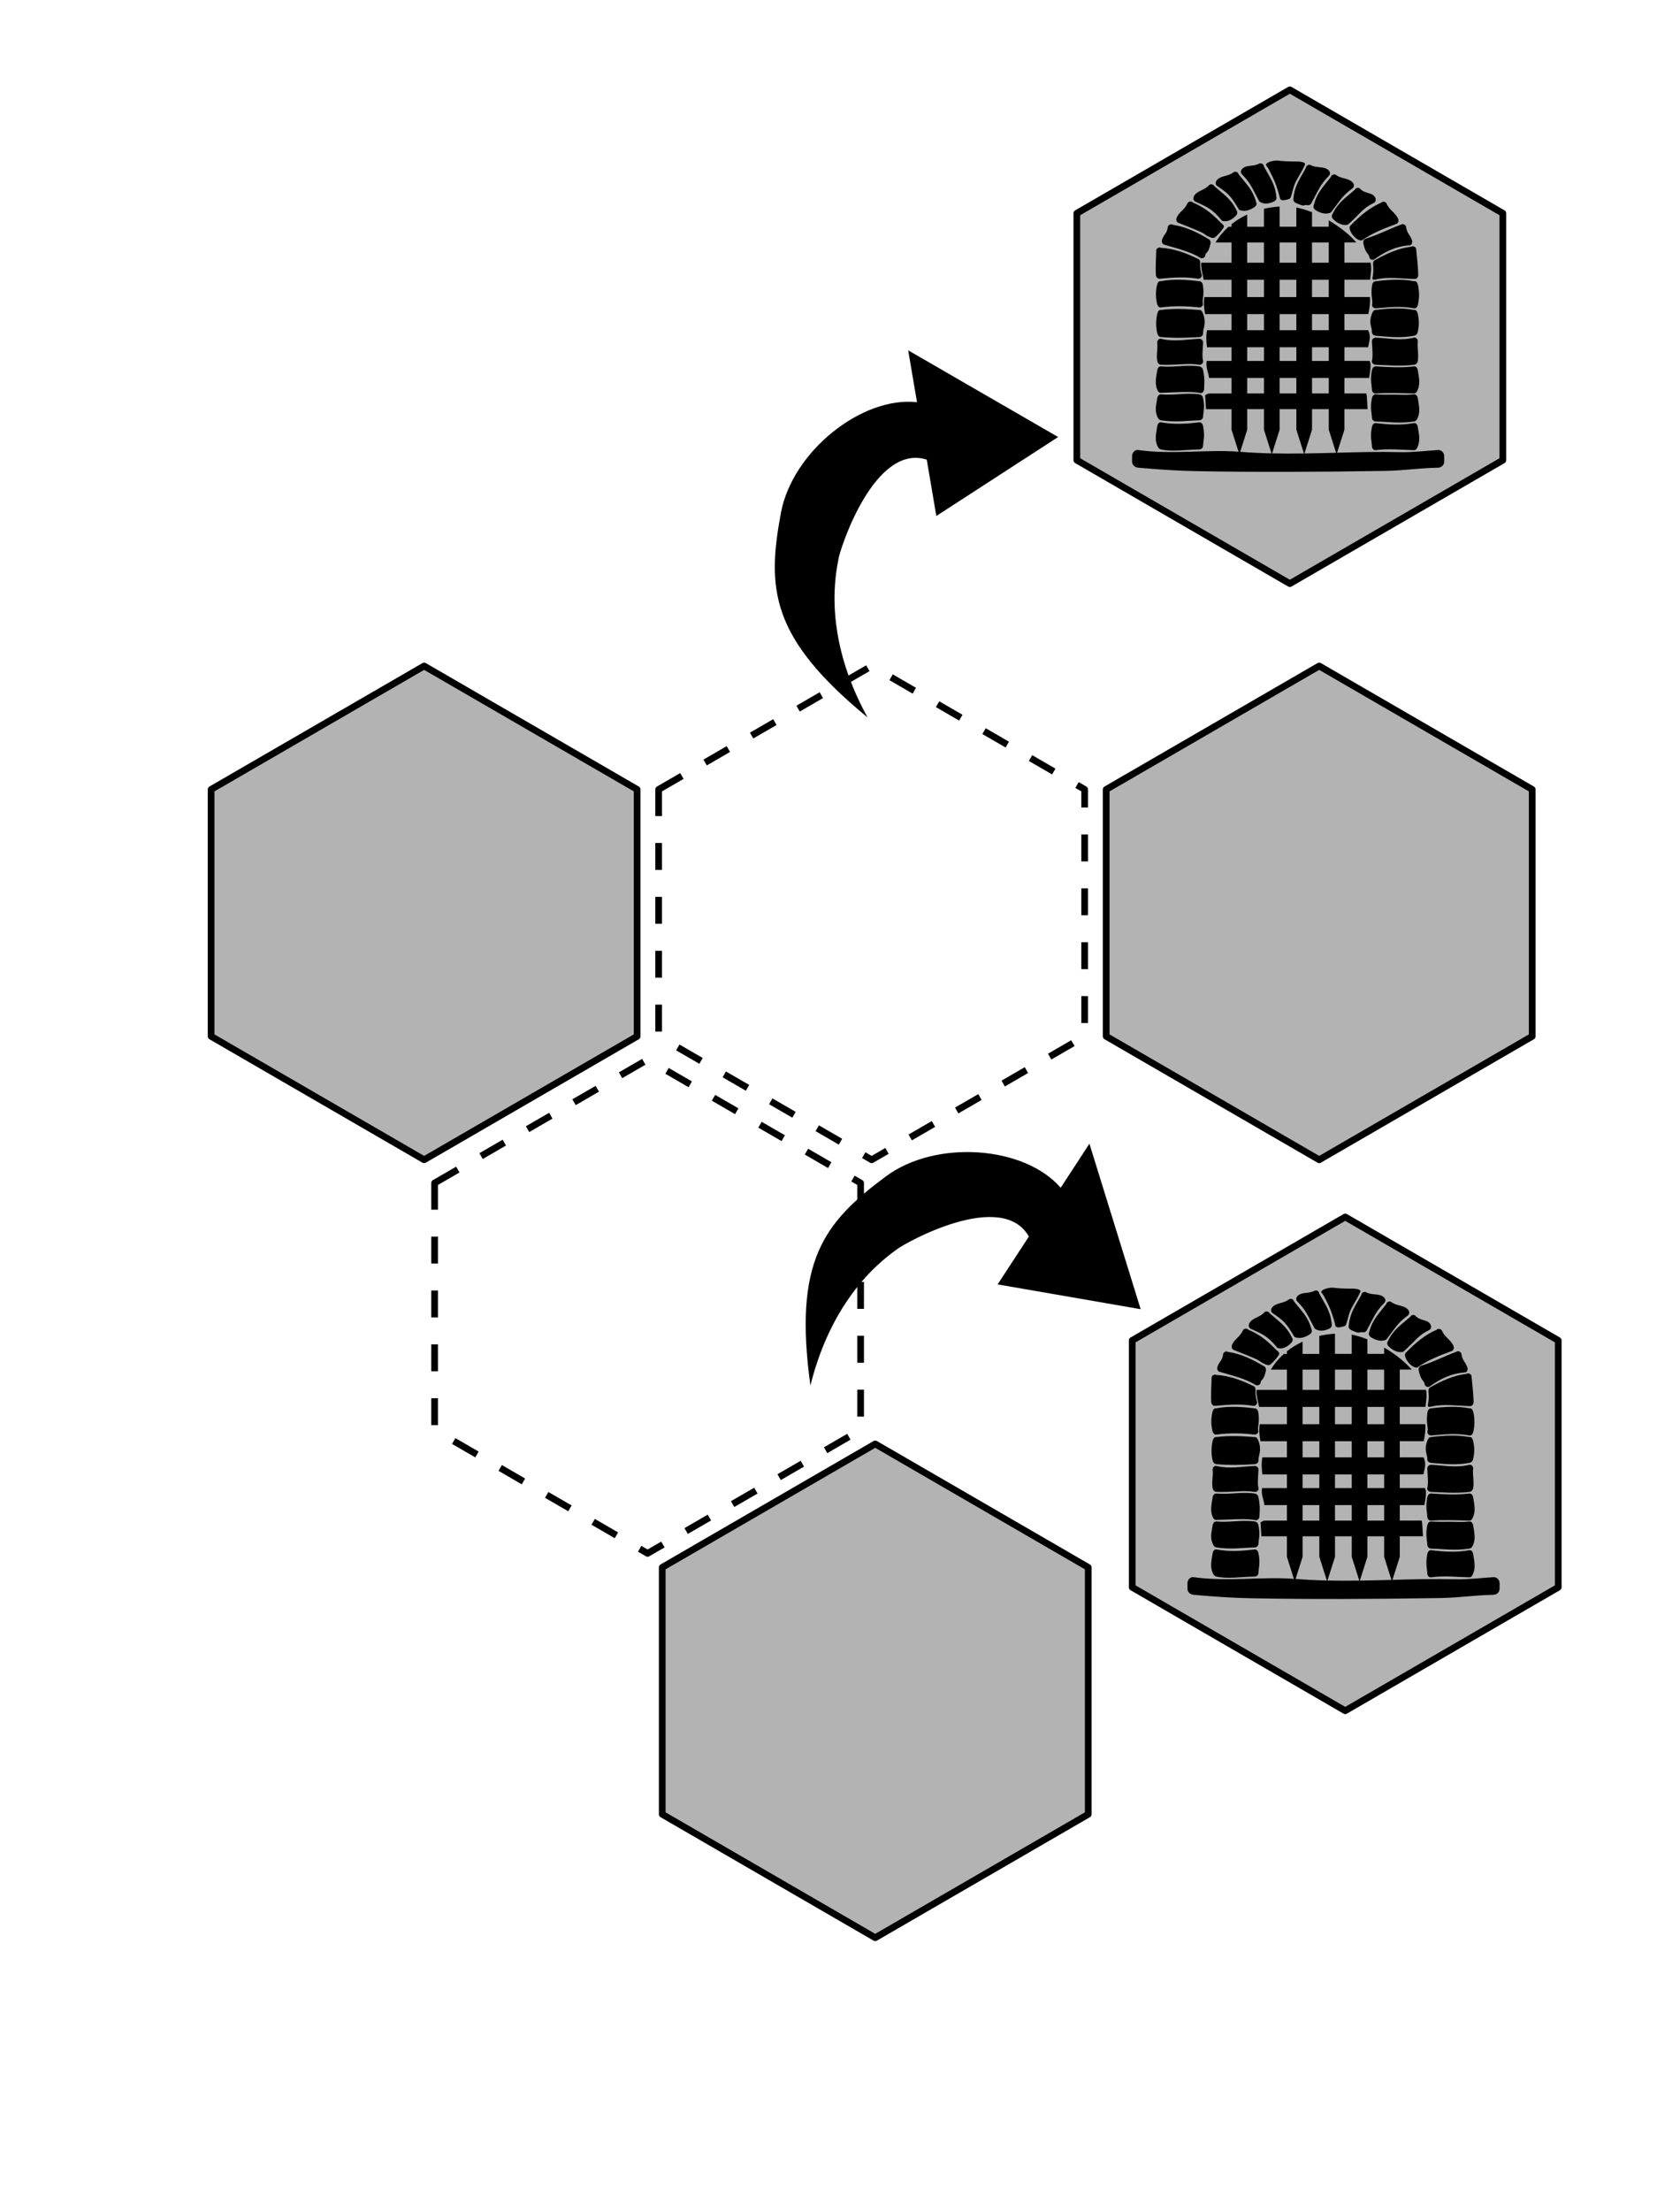 <?xml version="1.0" encoding="UTF-8" standalone="no"?>
<svg
   xmlns:dc="http://purl.org/dc/elements/1.1/"
   xmlns:cc="http://creativecommons.org/ns#"
   xmlns:rdf="http://www.w3.org/1999/02/22-rdf-syntax-ns#"
   xmlns:svg="http://www.w3.org/2000/svg"
   xmlns="http://www.w3.org/2000/svg"
   xmlns:sodipodi="http://sodipodi.sourceforge.net/DTD/sodipodi-0.dtd"
   xmlns:inkscape="http://www.inkscape.org/namespaces/inkscape"
   width="380"
   height="500"
   viewBox="0 0 380 500"
   version="1.1"
   id="svg24"
   inkscape:version="1.0 (4035a4fb49, 2020-05-01)"
   sodipodi:docname="shut-two-gates.svg">
  <defs
     id="defs18">
    <inkscape:path-effect
       lpeversion="0"
       effect="roughen"
       id="path-effect4747"
       is_visible="true"
       method="segments"
       max_segment_size="8"
       segments="2"
       displace_x="1;694004062"
       displace_y="1;1"
       global_randomize="1;1"
       handles="along"
       shift_nodes="true"
       fixed_displacement="false"
       spray_tool_friendly="false" />
    <inkscape:path-effect
       lpeversion="0"
       effect="roughen"
       id="path-effect4745"
       is_visible="false"
       method="size"
       max_segment_size="4"
       segments="2"
       displace_x="1;1"
       displace_y="1;1826965067"
       global_randomize="1;1"
       handles="along"
       shift_nodes="true"
       fixed_displacement="false"
       spray_tool_friendly="false" />
  </defs>
  <sodipodi:namedview
     id="base"
     pagecolor="#ffffff"
     bordercolor="#666666"
     borderopacity="1.0"
     inkscape:pageopacity="0.0"
     inkscape:pageshadow="2"
     inkscape:zoom="1.4"
     inkscape:cx="-419.12031"
     inkscape:cy="317.80872"
     inkscape:document-units="px"
     inkscape:current-layer="layer1"
     showgrid="false"
     units="px"
     showguides="true"
     inkscape:guide-bbox="true"
     inkscape:window-width="1920"
     inkscape:window-height="1017"
     inkscape:window-x="1672"
     inkscape:window-y="134"
     inkscape:window-maximized="1"
     inkscape:snap-global="false"
     inkscape:document-rotation="0" />
  <g
     inkscape:label="Layer 1"
     inkscape:groupmode="layer"
     id="layer1"
     transform="translate(0,221.281)">
    <path
       d="m 412.989,1103.357 5.581,9.667 -5.581,9.667 -11.163,0 -5.581,-9.667 5.581,-9.667 z"
       inkscape:randomized="0"
       inkscape:rounded="0"
       inkscape:flatsided="true"
       sodipodi:arg2="-0.52359878"
       sodipodi:arg1="-1.0471976"
       sodipodi:r2="9.6671848"
       sodipodi:r1="11.162703"
       sodipodi:cy="1113.0243"
       sodipodi:cx="407.40814"
       sodipodi:sides="6"
       id="path5139"
       style="font-style:normal;font-weight:normal;font-size:medium;line-height:125%;font-family:sans-serif;letter-spacing:0px;word-spacing:0px;fill:none;fill-opacity:1;stroke:#000000;stroke-width:0.304;stroke-linecap:butt;stroke-linejoin:round;stroke-miterlimit:4;stroke-dasharray:1.218, 1.218;stroke-dashoffset:0;stroke-opacity:1"
       sodipodi:type="star"
       transform="matrix(0,-5.001,4.984,0,-5350.15,2022.577)" />
    <path
       sodipodi:nodetypes="scccccscs"
       inkscape:connector-curvature="0"
       d="m 176.648,-105.371 c 2.596,-13.85 18.332,-26.374 30.77,-24.964 l -1.996,-11.731 33.918,19.598 -27.552,17.856 -2.165,-12.742 c -11.791,-3.76 -19.534,19.921 -19.951,22.391 -0.444,2.63 -3.948,16.818 6.563,35.899 -21.915,-18.011 -22.831,-29.008 -19.588,-46.307 z"
       id="path5141"
       style="fill:#000000;fill-opacity:1;stroke:none;stroke-width:0.594;stroke-opacity:1" />
    <path
       transform="matrix(0,-5.001,4.984,0,-5255.561,1892.303)"
       sodipodi:type="star"
       style="font-style:normal;font-weight:normal;font-size:medium;line-height:125%;font-family:sans-serif;letter-spacing:0px;word-spacing:0px;fill:#b3b3b3;fill-opacity:1;stroke:#000000;stroke-width:0.304;stroke-linecap:butt;stroke-linejoin:round;stroke-miterlimit:4;stroke-dasharray:none;stroke-dashoffset:0;stroke-opacity:1"
       id="path5143"
       sodipodi:sides="6"
       sodipodi:cx="407.40814"
       sodipodi:cy="1113.0243"
       sodipodi:r1="11.162703"
       sodipodi:r2="9.6671848"
       sodipodi:arg1="-1.0471976"
       sodipodi:arg2="-0.52359878"
       inkscape:flatsided="true"
       inkscape:rounded="0"
       inkscape:randomized="0"
       d="m 412.989,1103.357 5.581,9.667 -5.581,9.667 -11.163,0 -5.581,-9.667 5.581,-9.667 z" />
    <path
       style="fill:#000000;fill-opacity:1;stroke:none;stroke-width:11.183;stroke-linecap:round;stroke-linejoin:round;stroke-miterlimit:4;stroke-dasharray:none;stroke-dashoffset:0;stroke-opacity:1"
       d="m 288.766,-184.984 c -1.013,0.027 -2.57,0.46 -2.406,1.09 0.528,0.563 0.849,1.365 1.224,2.087 0.838,1.609 1.482,3.422 1.998,5.568 0.476,0.335 0.648,0.285 1.346,0.128 0.466,-0.105 0.869,-0.166 1.016,-0.529 0.209,-0.593 0.349,-1.174 0.514,-1.772 0.183,-0.663 0.395,-1.343 0.766,-2.026 0.765,-1.409 1.546,-2.577 1.966,-3.678 0.155,-0.454 -1.049,-0.643 -1.535,-0.645 -1.04,-0.006 -2.363,0.031 -4.303,-0.174 -0.148,-0.039 -0.352,-0.054 -0.586,-0.047 z m -3.605,0.625 c -0.118,-0.012 -0.235,0.009 -0.34,0.066 -1.406,0.763 -2.784,0.185 -3.83,1.17 -0.349,0.329 -0.443,0.875 -0.11,1.22 2.022,2.101 2.147,2.782 3.968,6.172 1.334,0.942 2.819,0.22 3.23,0.045 0.438,-0.193 0.76,-0.595 0.622,-1.054 -0.268,-2.967 -1.486,-4.423 -2.828,-6.93 -0.006,-0.36 -0.358,-0.658 -0.712,-0.688 v -8.5e-4 z m 10.937,0.333 c -0.353,0.03 -0.705,0.33 -0.712,0.689 -1.342,2.508 -2.56,3.963 -2.828,6.93 -0.138,0.459 0.182,0.86 0.621,1.054 2.218,0.98 1.463,0.297 2.445,0.456 0.473,0.076 0.808,-0.079 1.035,-0.501 1.821,-3.39 1.946,-4.072 3.968,-6.172 0.332,-0.345 0.239,-0.891 -0.11,-1.22 -1.045,-0.985 -2.673,-0.407 -4.078,-1.17 -0.105,-0.057 -0.223,-0.077 -0.341,-0.066 z m -16.765,1.577 c -0.118,0.012 -0.231,0.05 -0.324,0.124 -1.254,0.994 -2.957,0.703 -3.818,1.853 -0.287,0.384 -0.295,0.95 0.101,1.221 2.439,1.672 3.037,2.118 4.969,5.398 1.476,0.698 3.061,-0.311 3.437,-0.554 0.398,-0.266 0.646,-0.718 0.431,-1.146 -0.773,-2.877 -2.223,-4.101 -3.975,-6.341 -0.068,-0.353 -0.466,-0.586 -0.819,-0.555 z m 22.518,0.595 c -0.354,-0.026 -0.748,0.213 -0.811,0.567 -1.72,2.265 -3.151,3.511 -3.882,6.399 -0.209,0.432 0.045,0.879 0.448,1.139 0.379,0.238 1.978,1.223 3.444,0.503 2.331,-3.06 2.562,-3.713 4.89,-5.469 0.383,-0.289 0.376,-0.843 0.083,-1.222 -0.877,-1.138 -2.576,-0.822 -3.844,-1.798 -0.095,-0.073 -0.209,-0.111 -0.327,-0.12 z m -27.914,2.245 c -0.181,0.006 -0.355,0.072 -0.474,0.207 -1.054,1.204 -2.782,1.227 -3.421,2.514 -0.213,0.429 -0.116,0.98 0.319,1.182 2.674,1.243 3.739,1.55 6.08,4.368 1.578,0.42 2.735,-0.815 3.06,-1.123 0.344,-0.334 0.505,-0.822 0.217,-1.204 -1.278,-2.69 -2.923,-3.633 -5.051,-5.519 -0.108,-0.279 -0.428,-0.436 -0.729,-0.425 z m 33.242,0.799 c -0.301,-0.012 -0.621,0.146 -0.729,0.425 -2.127,1.886 -3.772,2.828 -5.051,5.517 -0.289,0.383 -0.127,0.872 0.217,1.206 0.325,0.307 1.703,1.587 3.28,1.166 2.882,-2.547 3.235,-3.643 5.859,-4.911 0.431,-0.208 0.532,-0.752 0.319,-1.182 -0.639,-1.287 -2.367,-0.81 -3.421,-2.014 -0.119,-0.135 -0.293,-0.201 -0.474,-0.207 z m -37.847,3.094 c -0.301,-0.021 -0.625,0.124 -0.74,0.4 -0.616,1.478 -1.906,1.936 -2.445,3.269 -0.18,0.444 -0.042,0.989 0.407,1.155 0.821,0.302 4.653,1.826 5.412,2.243 0.795,0.437 0.513,0.497 1.857,1.054 0.436,0.181 0.822,0.162 1.063,-0.057 0.82,-0.745 1.416,-1.454 1.879,-2.147 0.22,-0.426 -0.165,-0.792 -0.56,-1.062 -2.068,-2.141 -3.788,-3.525 -6.404,-4.633 -0.115,-0.138 -0.288,-0.209 -0.469,-0.221 z m 43.548,0.047 c -0.181,0.013 -0.354,0.083 -0.469,0.221 -2.616,1.108 -4.869,3.025 -6.937,5.166 -0.828,0.608 0.981,3.498 2.56,3.364 2.279,-1.61 4.779,-2.618 7.799,-3.73 0.449,-0.166 0.587,-0.71 0.407,-1.155 -0.539,-1.332 -2.005,-1.99 -2.621,-3.467 -0.115,-0.277 -0.439,-0.42 -0.74,-0.399 z m -23.446,1.093 c -1.227,0.073 -2.413,0.243 -3.544,0.506 v 4.063 h -3.785 v -2.764 c -1.298,0.603 -2.487,1.335 -3.544,2.179 v 0.585 h -0.688 c -1.178,1.052 -2.167,2.248 -2.931,3.55 h 3.619 v 4.581 h -6.839 c -0.147,1.233 0.315,2.561 0.549,3.854 h 6.289 v 3.913 h -6.131 c -0.255,1.361 -0.054,2.608 0.152,3.854 h 5.979 v 3.639 h -5.546 c -0.251,1.335 -0.162,2.601 0,3.854 h 5.546 v 3.094 h -5.608 c -0.282,1.284 0.35,2.569 0.532,3.854 h 5.077 v 3.499 h -5.123 c 0,0 -0.815,0.29 -0.842,0.437 l 0.188,3.113 h 5.777 v 4.644 l 1.583,4.975 c -7.43,-0.541 -14.923,0.694 -22.696,-0.375 -0.047,0 -0.095,-0.019 -0.141,-0.019 -0.696,0 -1.246,0.679 -1.246,1.401 v 1.215 c 0,0.77 0.621,1.323 1.387,1.39 4.439,0.389 8.796,0.712 13.098,0.783 12.741,0.248 28.265,0.192 42.827,-0.056 4.554,-0.095 7.282,-0.629 11.908,-0.726 0.769,-0.019 1.388,-0.62 1.388,-1.39 v -1.215 c 0,-0.77 -0.621,-1.441 -1.388,-1.39 -2.9,0.192 -5.807,0.556 -8.726,0.48 -4.612,-0.12 -9.342,0 -14.123,0.134 l 1.66,-5.214 v -4.645 h 5.244 l -0.153,-2.514 c 0,-0.336 -0.048,-0.681 -0.136,-1.036 h -4.955 v -3.499 h 5.58 c 0.287,-1.653 0.542,-3.261 0.093,-3.854 h -5.674 v -3.095 h 5.361 c 0.242,-1.264 0.708,-2.51 0,-3.854 h -5.361 v -3.639 h 5.424 c 0.238,-1.287 0.464,-2.533 0.343,-3.854 h -5.767 v -3.913 h 5.799 c 0.152,-1.271 0.419,-2.527 0.124,-3.854 h -5.923 v -4.581 h 2.705 c -1.582,-1.796 -3.809,-3.559 -6.249,-4.982 v 1.432 h -3.785 v -3.284 c -1.2,-0.476 -2.395,-0.838 -3.544,-1.065 v 4.349 h -3.785 v -4.569 z m 27.806,3.974 c -0.119,0.003 -0.234,0.038 -0.332,0.106 -2.444,0.874 -5.025,2.258 -8.035,3.193 -0.452,0.159 -0.586,0.655 -0.484,1.124 0.517,2.373 1.204,2.104 1.342,3.057 0.069,0.475 0.731,0.761 1.123,0.486 2.277,-1.602 4.512,-2.907 8.034,-3.192 0.477,-0.039 0.635,-0.668 0.486,-1.124 -0.448,-1.366 -1.13,-1.469 -1.343,-3.057 -0.048,-0.357 -0.434,-0.607 -0.79,-0.593 z m -52.3,0.047 c -0.356,-0.013 -0.743,0.237 -0.791,0.593 -0.213,1.587 -0.85,1.514 -1.298,2.88 -0.15,0.456 0.025,0.989 0.484,1.124 3.089,0.904 5.762,1.52 8.145,2.971 0.409,0.249 1.053,-0.013 1.121,-0.487 0.138,-0.953 0.671,-0.286 1.189,-2.659 0.102,-0.469 -0.033,-0.965 -0.485,-1.124 -2.551,-1.532 -5.22,-2.801 -8.034,-3.193 -0.098,-0.069 -0.213,-0.102 -0.332,-0.107 z m 17.165,4.098 h 3.785 v 4.581 h -3.785 z m 7.329,0 h 3.785 v 4.581 h -3.785 z m 7.329,0 h 3.785 v 4.581 h -3.785 z m 22.778,0.861 c -0.119,8.5e-4 -0.234,0.033 -0.334,0.099 -2.823,0.321 -5.524,1.521 -8.113,2.988 -0.456,0.147 -0.559,0.633 -0.513,1.111 0.131,1.344 0.02,2.008 -0.142,2.957 -0.08,0.473 0.364,0.456 0.83,0.345 2.713,-0.647 5.497,-0.191 8.713,-0.101 0.479,0.013 0.807,-0.441 0.805,-0.92 -0.007,-1.438 -0.298,-4.274 -0.471,-5.866 -0.039,-0.358 -0.42,-0.618 -0.776,-0.613 z m -57.276,0.276 c -0.355,0.019 -0.717,0.303 -0.733,0.662 -0.069,1.6 -0.176,4.097 -0.09,5.532 0.029,0.479 0.388,0.91 0.864,0.866 3.204,-0.3 5.893,-0.469 8.642,0 0.472,0.08 0.976,-0.399 0.864,-0.866 -0.223,-0.936 -0.378,-1.239 -0.335,-2.589 0.015,-0.479 -0.119,-0.958 -0.584,-1.075 -2.678,-1.295 -5.452,-2.317 -8.289,-2.453 -0.103,-0.06 -0.221,-0.083 -0.339,-0.077 v 0 z m 4.517,7.283 c -1.452,-0.019 -2.867,0.077 -4.21,0.34 -0.466,-0.112 -0.761,0.397 -0.864,0.866 -0.325,1.465 -0.327,2.733 0,4.198 0.105,0.468 0.389,0.925 0.864,0.865 3.209,-0.406 5.832,-0.31 8.644,0 0.476,0.052 0.976,-0.398 0.864,-0.865 -0.223,-0.937 0.392,-1.802 0,-4.198 -0.078,-0.473 -0.386,-0.885 -0.864,-0.866 -1.492,-0.191 -2.982,-0.322 -4.434,-0.34 z m 48.877,0 c -1.452,0.019 -2.941,0.148 -4.434,0.34 -0.478,-0.019 -0.787,0.392 -0.864,0.866 -0.392,2.397 0.223,3.459 0,4.396 -0.111,0.467 0.387,0.905 0.864,0.866 2.843,-0.232 5.462,-0.579 8.643,0 0.471,0.086 0.76,-0.398 0.864,-0.866 0.327,-1.465 0.325,-2.931 0,-4.396 -0.104,-0.468 -0.399,-0.977 -0.864,-0.866 -1.343,-0.263 -2.758,-0.358 -4.21,-0.34 z m -33.553,0.013 h 3.785 v 3.913 h -3.785 z m 7.329,0 h 3.785 v 3.913 h -3.785 z m 7.329,0 h 3.785 v 3.913 h -3.785 z m 18.848,6.484 c -1.452,0.019 -2.941,0.15 -4.434,0.341 -0.478,-0.019 -0.695,0.417 -0.864,0.866 -0.839,2.217 0.077,3.106 0,4.101 -0.037,0.478 0.387,0.828 0.864,0.866 2.888,0.228 5.54,0.588 8.644,0 0.471,-0.089 0.76,-0.398 0.865,-0.866 0.327,-1.465 0.325,-2.636 0,-4.101 -0.104,-0.468 -0.399,-0.978 -0.865,-0.866 -1.342,-0.263 -2.758,-0.359 -4.21,-0.341 z m -48.694,0.111 c -1.452,-0.019 -2.896,0.041 -4.297,0.23 -0.466,-0.112 -0.761,0.397 -0.865,0.866 -0.325,1.465 -0.327,2.931 0,4.396 0.104,0.468 0.387,0.826 0.865,0.866 3.103,0.26 5.755,0.177 8.642,0 0.478,-0.029 0.903,-0.388 0.866,-0.866 -0.077,-0.995 0.839,-2.179 0,-4.396 -0.169,-0.448 -0.387,-0.885 -0.866,-0.866 -1.434,-0.118 -2.893,-0.212 -4.345,-0.23 z m 15.189,1.171 h 3.785 v 3.639 h -3.785 z m 7.329,0 h 3.785 v 3.639 h -3.785 z m 7.329,0 h 3.785 v 3.639 h -3.785 z m 23.231,5.308 c -0.057,0 -0.115,1.9e-4 -0.173,0.019 -3.065,0.736 -5.712,0.118 -8.644,0 -0.478,-0.019 -0.893,0.387 -0.864,0.866 0.132,2.217 0.241,3.4 0,4.395 -0.113,0.466 0.386,0.853 0.864,0.866 2.564,0.07 5.372,0.393 8.644,0 0.475,-0.056 0.78,-0.394 0.864,-0.866 0.261,-1.465 -0.171,-2.93 0,-4.395 0.049,-0.417 -0.293,-0.852 -0.692,-0.88 v 0 z m -57.549,0.262 v 0 c -0.398,0.027 -0.739,0.464 -0.69,0.881 0.171,1.465 -0.261,2.664 0,4.129 0.084,0.472 0.386,0.844 0.864,0.866 3.271,0.148 6.079,-0.43 8.642,0 0.472,0.08 0.979,-0.4 0.866,-0.866 -0.241,-0.995 -0.132,-1.912 0,-4.129 0.028,-0.479 -0.387,-0.886 -0.866,-0.867 -2.932,0.117 -5.577,0.736 -8.642,0 -0.058,-0.019 -0.117,-0.019 -0.174,-0.019 z m 19.66,1.923 h 3.785 v 3.094 h -3.785 z m 7.329,0 h 3.785 v 3.094 h -3.785 z m 7.329,0 h 3.785 v 3.094 h -3.785 z m -27.694,4.189 v 8.5e-4 c -2.148,0 -4.195,0.337 -6.45,0.138 -0.477,-0.043 -0.795,0.392 -0.864,0.867 -0.216,1.465 -0.627,2.93 0,4.395 0.189,0.441 0.386,0.725 0.864,0.712 3.271,-0.093 6.823,-0.385 8.863,0.045 0.469,0.099 0.856,-0.386 0.866,-0.866 0.021,-0.995 0.236,-2.067 -0.22,-4.285 -0.097,-0.47 -0.391,-0.801 -0.866,-0.867 -0.75,-0.105 -1.476,-0.14 -2.192,-0.138 z m 42.108,0.138 c -0.478,-0.029 -0.768,0.397 -0.864,0.867 -0.456,2.217 -0.021,3.4 0,4.395 0.009,0.48 0.387,0.899 0.864,0.866 2.564,-0.181 5.372,-0.093 8.644,0 0.479,0.019 0.676,-0.425 0.865,-0.866 0.627,-1.465 0.216,-2.93 0,-4.395 -0.07,-0.474 -0.389,-0.924 -0.865,-0.867 -3.007,0.361 -5.645,0.179 -8.644,0 z m -29.072,2.621 h 3.785 v 3.5 h -3.785 z m 7.329,0 h 3.785 v 3.5 h -3.785 z m 7.329,0 h 3.785 v 3.5 h -3.785 z m -27.694,3.568 c -2.148,0 -4.195,0.338 -6.45,0.138 -0.477,-0.043 -0.795,0.391 -0.864,0.866 -0.216,1.465 -0.627,2.666 0,4.131 0.189,0.441 0.391,0.791 0.864,0.866 3.271,0.515 6.079,0.064 8.642,0 0.479,-0.019 0.856,-0.386 0.866,-0.866 0.021,-0.995 0.457,-1.913 0,-4.131 -0.097,-0.47 -0.391,-0.8 -0.866,-0.866 -0.75,-0.105 -1.476,-0.14 -2.192,-0.138 z m 42.108,0.138 c -0.477,-0.039 -0.768,0.396 -0.864,0.866 -0.456,2.217 -0.021,3.401 0,4.396 0.009,0.48 0.386,0.854 0.864,0.866 2.564,0.064 5.372,0.515 8.644,0 0.473,-0.074 0.676,-0.425 0.865,-0.866 0.627,-1.465 0.216,-2.931 0,-4.396 -0.07,-0.475 -0.389,-0.921 -0.865,-0.866 -1.495,0.173 -2.819,0.078 -4.224,0.066 -1.426,-0.019 -2.932,0.054 -4.419,-0.066 z m -29.072,3.343 h 3.785 v 4.645 l 1.705,5.356 c -2.347,-0.054 -4.703,-0.165 -7.067,-0.356 -0.006,-2.5e-4 -0.007,-5.6e-4 -0.013,-8.5e-4 l 1.59,-4.999 v -4.645 z m 7.329,0 h 3.785 v 4.645 l 1.711,5.375 c -2.388,0.033 -4.788,0.039 -7.2,-0.019 l 1.704,-5.359 v -4.645 z m 7.329,0 h 3.785 v 4.645 l 1.66,5.22 c -2.374,0.064 -4.748,0.118 -7.154,0.153 l 1.709,-5.373 v -4.645 z m -34.315,2.976 v 8.5e-4 c -0.379,0.041 -0.633,0.456 -0.694,0.872 -0.216,1.465 -0.627,2.931 0,4.396 0.189,0.441 0.398,0.758 0.864,0.866 2.506,0.577 5.494,0.052 8.642,0 0.479,0 0.856,-0.386 0.866,-0.866 0.021,-0.995 0.457,-2.179 0,-4.396 -0.097,-0.47 -0.39,-0.919 -0.866,-0.864 -2.755,0.315 -5.538,0.558 -8.642,0 -0.059,-0.019 -0.117,-0.019 -0.171,0 z m 57.542,0.177 c -0.054,0 -0.111,0 -0.169,0 -3.104,0.558 -5.888,0.316 -8.644,0 -0.476,-0.054 -0.768,0.396 -0.864,0.866 -0.456,2.217 -0.021,3.401 0,4.396 0.009,0.48 0.39,0.933 0.864,0.866 2.881,-0.411 5.762,-0.074 8.644,0 0.479,0.019 0.676,-0.425 0.865,-0.866 0.627,-1.465 0.216,-2.931 0,-4.396 -0.061,-0.415 -0.317,-0.832 -0.695,-0.873 v -8.6e-4 z"
       id="path5145"
       inkscape:connector-curvature="0" />
    <path
       d="m 412.989,1103.357 5.581,9.667 -5.581,9.667 -11.163,0 -5.581,-9.667 5.581,-9.667 z"
       inkscape:randomized="0"
       inkscape:rounded="0"
       inkscape:flatsided="true"
       sodipodi:arg2="-0.52359878"
       sodipodi:arg1="-1.0471976"
       sodipodi:r2="9.6671848"
       sodipodi:r1="11.162703"
       sodipodi:cy="1113.0243"
       sodipodi:cx="407.40814"
       sodipodi:sides="6"
       id="path5147"
       style="font-style:normal;font-weight:normal;font-size:medium;line-height:125%;font-family:sans-serif;letter-spacing:0px;word-spacing:0px;fill:#b3b3b3;fill-opacity:1;stroke:#000000;stroke-width:0.304;stroke-linecap:butt;stroke-linejoin:round;stroke-miterlimit:4;stroke-dasharray:none;stroke-dashoffset:0;stroke-opacity:1"
       sodipodi:type="star"
       transform="matrix(0,-5.001,4.984,0,-5248.923,2022.577)" />
    <path
       transform="matrix(0,-5.001,4.984,0,-5451.378,2022.577)"
       sodipodi:type="star"
       style="font-style:normal;font-weight:normal;font-size:medium;line-height:125%;font-family:sans-serif;letter-spacing:0px;word-spacing:0px;fill:#b3b3b3;fill-opacity:1;stroke:#000000;stroke-width:0.304;stroke-linecap:butt;stroke-linejoin:round;stroke-miterlimit:4;stroke-dasharray:none;stroke-dashoffset:0;stroke-opacity:1"
       id="path5149"
       sodipodi:sides="6"
       sodipodi:cx="407.40814"
       sodipodi:cy="1113.0243"
       sodipodi:r1="11.162703"
       sodipodi:r2="9.6671848"
       sodipodi:arg1="-1.0471976"
       sodipodi:arg2="-0.52359878"
       inkscape:flatsided="true"
       inkscape:rounded="0"
       inkscape:randomized="0"
       d="m 412.989,1103.357 5.581,9.667 -5.581,9.667 -11.163,0 -5.581,-9.667 5.581,-9.667 z" />
    <path
       transform="matrix(0,-5.001,4.984,0,-5400.831,2111.572)"
       sodipodi:type="star"
       style="font-style:normal;font-weight:normal;font-size:medium;line-height:125%;font-family:sans-serif;letter-spacing:0px;word-spacing:0px;fill:none;fill-opacity:1;stroke:#000000;stroke-width:0.304;stroke-linecap:butt;stroke-linejoin:round;stroke-miterlimit:4;stroke-dasharray:1.218, 1.218;stroke-dashoffset:0;stroke-opacity:1"
       id="path18"
       sodipodi:sides="6"
       sodipodi:cx="407.40814"
       sodipodi:cy="1113.0243"
       sodipodi:r1="11.162703"
       sodipodi:r2="9.6671848"
       sodipodi:arg1="-1.0471976"
       sodipodi:arg2="-0.52359878"
       inkscape:flatsided="true"
       inkscape:rounded="0"
       inkscape:randomized="0"
       d="m 412.989,1103.357 5.581,9.667 -5.581,9.667 -11.163,0 -5.581,-9.667 5.581,-9.667 z" />
    <g
       transform="translate(-83.44,87.169)"
       id="g32">
      <path
         transform="matrix(0,-5.001,4.984,0,-5159.596,2059.988)"
         sodipodi:type="star"
         style="font-style:normal;font-weight:normal;font-size:medium;line-height:125%;font-family:sans-serif;letter-spacing:0px;word-spacing:0px;fill:#b3b3b3;fill-opacity:1;stroke:#000000;stroke-width:0.304;stroke-linecap:butt;stroke-linejoin:round;stroke-miterlimit:4;stroke-dasharray:none;stroke-dashoffset:0;stroke-opacity:1"
         id="path22"
         sodipodi:sides="6"
         sodipodi:cx="407.40814"
         sodipodi:cy="1113.0243"
         sodipodi:r1="11.162703"
         sodipodi:r2="9.6671848"
         sodipodi:arg1="-1.0471976"
         sodipodi:arg2="-0.52359878"
         inkscape:flatsided="true"
         inkscape:rounded="0"
         inkscape:randomized="0"
         d="m 412.989,1103.357 5.581,9.667 -5.581,9.667 -11.163,0 -5.581,-9.667 5.581,-9.667 z" />
      <path
         style="fill:#000000;fill-opacity:1;stroke:none;stroke-width:11.183;stroke-linecap:round;stroke-linejoin:round;stroke-miterlimit:4;stroke-dasharray:none;stroke-dashoffset:0;stroke-opacity:1"
         d="m 384.731,-17.298 c -1.013,0.027 -2.57,0.46 -2.406,1.09 0.528,0.563 0.849,1.365 1.224,2.087 0.838,1.609 1.482,3.422 1.998,5.568 0.476,0.335 0.648,0.285 1.346,0.128 0.466,-0.105 0.869,-0.166 1.016,-0.529 0.209,-0.593 0.349,-1.174 0.514,-1.772 0.183,-0.663 0.395,-1.343 0.766,-2.026 0.765,-1.409 1.546,-2.577 1.966,-3.678 0.155,-0.454 -1.049,-0.643 -1.535,-0.645 -1.04,-0.006 -2.363,0.031 -4.303,-0.174 -0.148,-0.039 -0.352,-0.054 -0.586,-0.047 z m -3.605,0.625 c -0.118,-0.012 -0.235,0.009 -0.34,0.066 -1.406,0.763 -2.784,0.185 -3.83,1.17 -0.349,0.329 -0.443,0.875 -0.11,1.22 2.022,2.101 2.147,2.782 3.968,6.172 1.334,0.942 2.819,0.22 3.23,0.045 0.438,-0.193 0.76,-0.595 0.622,-1.054 -0.268,-2.967 -1.486,-4.423 -2.828,-6.93 -0.006,-0.36 -0.358,-0.658 -0.712,-0.688 v -8.5e-4 z m 10.937,0.333 c -0.353,0.03 -0.705,0.33 -0.712,0.689 -1.342,2.508 -2.56,3.963 -2.828,6.93 -0.138,0.459 0.182,0.86 0.621,1.054 2.218,0.98 1.463,0.297 2.445,0.456 0.473,0.076 0.808,-0.079 1.035,-0.501 1.821,-3.39 1.946,-4.072 3.968,-6.172 0.332,-0.345 0.239,-0.891 -0.11,-1.22 -1.045,-0.985 -2.673,-0.407 -4.078,-1.17 -0.105,-0.057 -0.223,-0.077 -0.341,-0.066 z m -16.765,1.577 c -0.118,0.012 -0.231,0.05 -0.324,0.124 -1.254,0.994 -2.957,0.703 -3.818,1.853 -0.287,0.384 -0.295,0.95 0.101,1.221 2.439,1.672 3.037,2.118 4.969,5.398 1.476,0.698 3.061,-0.311 3.437,-0.554 0.398,-0.266 0.646,-0.718 0.431,-1.146 -0.773,-2.877 -2.223,-4.101 -3.975,-6.341 -0.068,-0.353 -0.466,-0.586 -0.819,-0.555 z m 22.518,0.595 c -0.354,-0.026 -0.748,0.213 -0.811,0.567 -1.72,2.265 -3.151,3.511 -3.882,6.399 -0.209,0.432 0.045,0.879 0.448,1.139 0.379,0.238 1.978,1.223 3.444,0.503 2.331,-3.06 2.562,-3.713 4.89,-5.469 0.383,-0.289 0.376,-0.843 0.083,-1.222 -0.877,-1.138 -2.576,-0.822 -3.844,-1.798 -0.095,-0.073 -0.209,-0.111 -0.327,-0.12 z m -27.914,2.245 c -0.181,0.006 -0.355,0.072 -0.474,0.207 -1.054,1.204 -2.782,1.227 -3.421,2.514 -0.213,0.429 -0.116,0.98 0.319,1.182 2.674,1.243 3.739,1.55 6.08,4.368 1.578,0.42 2.735,-0.815 3.06,-1.123 0.344,-0.334 0.505,-0.822 0.217,-1.204 -1.278,-2.69 -2.923,-3.633 -5.051,-5.519 -0.108,-0.279 -0.428,-0.436 -0.729,-0.425 z m 33.242,0.799 c -0.301,-0.012 -0.621,0.146 -0.729,0.425 -2.127,1.886 -3.772,2.828 -5.051,5.517 -0.289,0.383 -0.127,0.872 0.217,1.206 0.325,0.307 1.703,1.587 3.28,1.166 2.882,-2.547 3.235,-3.643 5.859,-4.911 0.431,-0.208 0.532,-0.752 0.319,-1.182 -0.639,-1.287 -2.367,-0.81 -3.421,-2.014 -0.119,-0.135 -0.293,-0.201 -0.474,-0.207 z m -37.847,3.094 c -0.301,-0.021 -0.625,0.124 -0.74,0.4 -0.616,1.478 -1.906,1.936 -2.445,3.269 -0.18,0.444 -0.042,0.989 0.407,1.155 0.821,0.302 4.653,1.826 5.412,2.243 0.795,0.437 0.513,0.497 1.857,1.054 0.436,0.181 0.822,0.162 1.063,-0.057 0.82,-0.745 1.416,-1.454 1.879,-2.147 0.22,-0.426 -0.165,-0.792 -0.56,-1.062 -2.068,-2.141 -3.788,-3.525 -6.404,-4.633 -0.115,-0.138 -0.288,-0.209 -0.469,-0.221 z m 43.548,0.047 c -0.181,0.013 -0.354,0.083 -0.469,0.221 -2.616,1.108 -4.869,3.025 -6.937,5.166 -0.828,0.608 0.981,3.498 2.56,3.364 2.279,-1.61 4.779,-2.618 7.799,-3.73 0.449,-0.166 0.587,-0.71 0.407,-1.155 -0.539,-1.332 -2.005,-1.99 -2.621,-3.467 -0.115,-0.277 -0.439,-0.42 -0.74,-0.399 z m -23.446,1.093 c -1.227,0.073 -2.413,0.243 -3.544,0.506 v 4.063 h -3.785 v -2.764 c -1.298,0.603 -2.487,1.335 -3.544,2.179 v 0.585 h -0.688 c -1.178,1.052 -2.167,2.248 -2.931,3.55 h 3.619 v 4.581 h -6.839 c -0.147,1.233 0.315,2.561 0.549,3.854 h 6.289 v 3.913 h -6.131 c -0.255,1.361 -0.054,2.608 0.152,3.854 h 5.979 v 3.639 h -5.546 c -0.251,1.335 -0.162,2.601 0,3.854 h 5.546 v 3.094 h -5.608 c -0.282,1.284 0.35,2.569 0.532,3.854 h 5.077 v 3.499 h -5.123 c 0,0 -0.815,0.29 -0.842,0.437 l 0.188,3.113 h 5.777 v 4.644 l 1.583,4.975 c -7.43,-0.541 -14.923,0.694 -22.696,-0.375 -0.047,0 -0.095,-0.019 -0.141,-0.019 -0.696,0 -1.246,0.679 -1.246,1.401 v 1.215 c 0,0.77 0.621,1.323 1.387,1.39 4.439,0.389 8.796,0.712 13.098,0.783 12.741,0.248 28.265,0.192 42.827,-0.056 4.554,-0.095 7.282,-0.629 11.908,-0.726 0.769,-0.019 1.388,-0.62 1.388,-1.39 v -1.215 c 0,-0.77 -0.621,-1.441 -1.388,-1.39 -2.9,0.192 -5.807,0.556 -8.726,0.48 -4.612,-0.12 -9.342,0 -14.123,0.134 l 1.66,-5.214 v -4.645 h 5.244 l -0.153,-2.514 c 0,-0.336 -0.048,-0.681 -0.136,-1.036 h -4.955 v -3.499 h 5.58 c 0.287,-1.653 0.542,-3.261 0.093,-3.854 h -5.674 v -3.095 h 5.361 c 0.242,-1.264 0.708,-2.51 0,-3.854 h -5.361 v -3.639 h 5.424 c 0.238,-1.287 0.464,-2.533 0.343,-3.854 H 400.057 V 9.655 h 5.799 c 0.152,-1.271 0.419,-2.527 0.124,-3.854 h -5.923 v -4.581 h 2.705 c -1.582,-1.796 -3.809,-3.559 -6.249,-4.982 v 1.432 h -3.785 v -3.284 c -1.2,-0.476 -2.395,-0.838 -3.544,-1.065 v 4.349 h -3.785 v -4.569 z m 27.806,3.974 c -0.119,0.003 -0.234,0.038 -0.332,0.106 -2.444,0.874 -5.025,2.258 -8.035,3.193 -0.452,0.159 -0.586,0.655 -0.484,1.124 0.517,2.373 1.204,2.104 1.342,3.057 0.069,0.475 0.731,0.761 1.123,0.486 2.277,-1.602 4.512,-2.907 8.034,-3.192 0.477,-0.039 0.635,-0.668 0.486,-1.124 -0.448,-1.366 -1.13,-1.469 -1.343,-3.057 -0.048,-0.357 -0.434,-0.607 -0.79,-0.593 z m -52.3,0.047 c -0.356,-0.013 -0.743,0.237 -0.791,0.593 -0.213,1.587 -0.85,1.514 -1.298,2.88 -0.15,0.456 0.025,0.989 0.484,1.124 3.089,0.904 5.762,1.52 8.145,2.971 0.409,0.249 1.053,-0.013 1.121,-0.487 0.138,-0.953 0.671,-0.286 1.189,-2.659 0.102,-0.469 -0.033,-0.965 -0.485,-1.124 -2.551,-1.532 -5.22,-2.801 -8.034,-3.193 -0.098,-0.069 -0.213,-0.102 -0.332,-0.107 z m 17.165,4.098 h 3.785 v 4.581 h -3.785 z m 7.329,0 h 3.785 v 4.581 h -3.785 z m 7.329,0 h 3.785 v 4.581 h -3.785 z m 22.778,0.861 c -0.119,8.5e-4 -0.234,0.033 -0.334,0.099 -2.823,0.321 -5.524,1.521 -8.113,2.988 -0.456,0.147 -0.559,0.633 -0.513,1.111 0.131,1.344 0.02,2.008 -0.142,2.957 -0.08,0.473 0.364,0.456 0.83,0.345 2.713,-0.647 5.497,-0.191 8.713,-0.101 0.479,0.013 0.807,-0.441 0.805,-0.92 -0.007,-1.438 -0.298,-4.274 -0.471,-5.866 -0.039,-0.358 -0.42,-0.618 -0.776,-0.613 z m -57.276,0.276 c -0.355,0.019 -0.717,0.303 -0.733,0.662 -0.069,1.6 -0.176,4.097 -0.09,5.532 0.029,0.479 0.388,0.91 0.864,0.866 3.204,-0.3 5.893,-0.469 8.642,0 0.472,0.08 0.976,-0.399 0.864,-0.866 -0.223,-0.936 -0.378,-1.239 -0.335,-2.589 0.015,-0.479 -0.119,-0.958 -0.584,-1.075 -2.678,-1.295 -5.452,-2.317 -8.289,-2.453 -0.103,-0.06 -0.221,-0.083 -0.339,-0.077 v 0 z m 4.517,7.283 c -1.452,-0.019 -2.867,0.077 -4.21,0.34 -0.466,-0.112 -0.761,0.397 -0.864,0.866 -0.325,1.465 -0.327,2.733 0,4.198 0.105,0.468 0.389,0.925 0.864,0.865 3.209,-0.406 5.832,-0.31 8.644,0 0.476,0.052 0.976,-0.398 0.864,-0.865 -0.223,-0.937 0.392,-1.802 0,-4.198 -0.078,-0.473 -0.386,-0.885 -0.864,-0.866 -1.492,-0.191 -2.982,-0.322 -4.434,-0.34 z m 48.877,0 c -1.452,0.019 -2.941,0.148 -4.434,0.34 -0.478,-0.019 -0.787,0.392 -0.864,0.866 -0.392,2.397 0.223,3.459 0,4.396 -0.111,0.467 0.387,0.905 0.864,0.866 2.843,-0.232 5.462,-0.579 8.643,0 0.471,0.086 0.76,-0.398 0.864,-0.866 0.327,-1.465 0.325,-2.931 0,-4.396 -0.104,-0.468 -0.399,-0.977 -0.864,-0.866 -1.343,-0.263 -2.758,-0.358 -4.21,-0.34 z m -33.553,0.013 h 3.785 v 3.913 h -3.785 z m 7.329,0 h 3.785 v 3.913 h -3.785 z m 7.329,0 h 3.785 v 3.913 h -3.785 z m 18.848,6.484 c -1.452,0.019 -2.941,0.15 -4.434,0.341 -0.478,-0.019 -0.695,0.417 -0.864,0.866 -0.839,2.217 0.077,3.106 0,4.101 -0.037,0.478 0.387,0.828 0.864,0.866 2.888,0.228 5.54,0.588 8.644,0 0.471,-0.089 0.76,-0.398 0.865,-0.866 0.327,-1.465 0.325,-2.636 0,-4.101 -0.104,-0.468 -0.399,-0.978 -0.865,-0.866 -1.342,-0.263 -2.758,-0.359 -4.21,-0.341 z m -48.694,0.111 c -1.452,-0.019 -2.896,0.041 -4.297,0.23 -0.466,-0.112 -0.761,0.397 -0.865,0.866 -0.325,1.465 -0.327,2.931 0,4.396 0.104,0.468 0.387,0.826 0.865,0.866 3.103,0.26 5.755,0.177 8.642,0 0.478,-0.029 0.903,-0.388 0.866,-0.866 -0.077,-0.995 0.839,-2.179 0,-4.396 -0.169,-0.448 -0.387,-0.885 -0.866,-0.866 -1.434,-0.118 -2.893,-0.212 -4.345,-0.23 z m 15.189,1.171 h 3.785 v 3.639 h -3.785 z m 7.329,0 h 3.785 v 3.639 h -3.785 z m 7.329,0 h 3.785 v 3.639 h -3.785 z m 23.231,5.308 c -0.057,0 -0.115,1.9e-4 -0.173,0.019 -3.065,0.736 -5.712,0.118 -8.644,0 -0.478,-0.019 -0.893,0.387 -0.864,0.866 0.132,2.217 0.241,3.4 0,4.395 -0.113,0.466 0.386,0.853 0.864,0.866 2.564,0.07 5.372,0.393 8.644,0 0.475,-0.056 0.78,-0.394 0.864,-0.866 0.261,-1.465 -0.171,-2.93 0,-4.395 0.049,-0.417 -0.293,-0.852 -0.692,-0.88 v 0 z m -57.549,0.262 v 0 c -0.398,0.027 -0.739,0.464 -0.69,0.881 0.171,1.465 -0.261,2.664 0,4.129 0.084,0.472 0.386,0.844 0.864,0.866 3.271,0.148 6.079,-0.43 8.642,0 0.472,0.08 0.979,-0.4 0.866,-0.866 -0.241,-0.995 -0.132,-1.912 0,-4.129 0.028,-0.479 -0.387,-0.886 -0.866,-0.867 -2.932,0.117 -5.577,0.736 -8.642,0 -0.058,-0.019 -0.117,-0.019 -0.174,-0.019 z m 19.66,1.923 h 3.785 v 3.094 h -3.785 z m 7.329,0 h 3.785 v 3.094 h -3.785 z m 7.329,0 h 3.785 v 3.094 h -3.785 z m -27.694,4.189 v 8.5e-4 c -2.148,0 -4.195,0.337 -6.45,0.138 -0.477,-0.043 -0.795,0.392 -0.864,0.867 -0.216,1.465 -0.627,2.93 0,4.395 0.189,0.441 0.386,0.725 0.864,0.712 3.271,-0.093 6.823,-0.385 8.863,0.045 0.469,0.099 0.856,-0.386 0.866,-0.866 0.021,-0.995 0.236,-2.067 -0.22,-4.285 -0.097,-0.47 -0.391,-0.801 -0.866,-0.867 -0.75,-0.105 -1.476,-0.14 -2.192,-0.138 z m 42.108,0.138 c -0.478,-0.029 -0.768,0.397 -0.864,0.867 -0.456,2.217 -0.021,3.4 0,4.395 0.009,0.48 0.387,0.899 0.864,0.866 2.564,-0.181 5.372,-0.093 8.644,0 0.479,0.019 0.676,-0.425 0.865,-0.866 0.627,-1.465 0.216,-2.93 0,-4.395 -0.07,-0.474 -0.389,-0.924 -0.865,-0.867 -3.007,0.361 -5.645,0.179 -8.644,0 z m -29.072,2.621 h 3.785 v 3.5 h -3.785 z m 7.329,0 h 3.785 v 3.5 h -3.785 z m 7.329,0 h 3.785 v 3.5 h -3.785 z m -27.694,3.568 c -2.148,0 -4.195,0.338 -6.45,0.138 -0.477,-0.043 -0.795,0.391 -0.864,0.866 -0.216,1.465 -0.627,2.666 0,4.131 0.189,0.441 0.391,0.791 0.864,0.866 3.271,0.515 6.079,0.064 8.642,0 0.479,-0.019 0.856,-0.386 0.866,-0.866 0.021,-0.995 0.457,-1.913 0,-4.131 -0.097,-0.47 -0.391,-0.8 -0.866,-0.866 -0.75,-0.105 -1.476,-0.14 -2.192,-0.138 z m 42.108,0.138 c -0.477,-0.039 -0.768,0.396 -0.864,0.866 -0.456,2.217 -0.021,3.401 0,4.396 0.009,0.48 0.386,0.854 0.864,0.866 2.564,0.064 5.372,0.515 8.644,0 0.473,-0.074 0.676,-0.425 0.865,-0.866 0.627,-1.465 0.216,-2.931 0,-4.396 -0.07,-0.475 -0.389,-0.921 -0.865,-0.866 -1.495,0.173 -2.819,0.078 -4.224,0.066 -1.426,-0.019 -2.932,0.054 -4.419,-0.066 z m -29.072,3.343 h 3.785 v 4.645 l 1.705,5.356 c -2.347,-0.054 -4.703,-0.165 -7.067,-0.356 -0.006,-2.5e-4 -0.007,-5.6e-4 -0.013,-8.5e-4 l 1.59,-4.999 v -4.645 z m 7.329,0 h 3.785 v 4.645 l 1.711,5.375 c -2.388,0.033 -4.788,0.039 -7.2,-0.019 l 1.704,-5.359 v -4.645 z m 7.329,0 h 3.785 v 4.645 l 1.66,5.22 c -2.374,0.064 -4.748,0.118 -7.154,0.153 l 1.709,-5.373 v -4.645 z m -34.315,2.976 v 8.5e-4 c -0.379,0.041 -0.633,0.456 -0.694,0.872 -0.216,1.465 -0.627,2.931 0,4.396 0.189,0.441 0.398,0.758 0.864,0.866 2.506,0.577 5.494,0.052 8.642,0 0.479,0 0.856,-0.386 0.866,-0.866 0.021,-0.995 0.457,-2.179 0,-4.396 -0.097,-0.47 -0.39,-0.919 -0.866,-0.864 -2.755,0.315 -5.538,0.558 -8.642,0 -0.059,-0.019 -0.117,-0.019 -0.171,0 z m 57.542,0.177 c -0.054,0 -0.111,0 -0.169,0 -3.104,0.558 -5.888,0.316 -8.644,0 -0.476,-0.054 -0.768,0.396 -0.864,0.866 -0.456,2.217 -0.021,3.401 0,4.396 0.009,0.48 0.39,0.933 0.864,0.866 2.881,-0.411 5.762,-0.074 8.644,0 0.479,0.019 0.676,-0.425 0.865,-0.866 0.627,-1.465 0.216,-2.931 0,-4.396 -0.061,-0.415 -0.317,-0.832 -0.695,-0.873 v -8.6e-4 z"
         id="path24"
         inkscape:connector-curvature="0" />
    </g>
    <path
       d="m 412.989,1103.357 5.581,9.667 -5.581,9.667 -11.163,0 -5.581,-9.667 5.581,-9.667 z"
       inkscape:randomized="0"
       inkscape:rounded="0"
       inkscape:flatsided="true"
       sodipodi:arg2="-0.52359878"
       sodipodi:arg1="-1.0471976"
       sodipodi:r2="9.6671848"
       sodipodi:r1="11.162703"
       sodipodi:cy="1113.0243"
       sodipodi:cx="407.40814"
       sodipodi:sides="6"
       id="path28"
       style="font-style:normal;font-weight:normal;font-size:medium;line-height:125%;font-family:sans-serif;letter-spacing:0px;word-spacing:0px;fill:#b3b3b3;fill-opacity:1;stroke:#000000;stroke-width:0.304;stroke-linecap:butt;stroke-linejoin:round;stroke-miterlimit:4;stroke-dasharray:none;stroke-dashoffset:0;stroke-opacity:1"
       sodipodi:type="star"
       transform="matrix(0,-5.001,4.984,0,-5349.342,2198.477)" />
    <path
       style="fill:#000000;fill-opacity:1;stroke:none;stroke-width:0.594;stroke-opacity:1"
       id="path20"
       d="m 200.375,44.715 c 11.311,-8.403 31.367,-6.911 39.54,2.571 l 6.501,-9.967 11.589,37.42 -32.35,-5.603 7.064,-10.824 c -6.102,-10.767 -27.867,1.358 -29.851,2.888 -2.112,1.629 -14.319,9.664 -19.561,30.808 -3.856,-28.103 2.94,-36.797 17.069,-47.294 z"
       inkscape:connector-curvature="0"
       sodipodi:nodetypes="scccccscs" />
  </g>
</svg>
